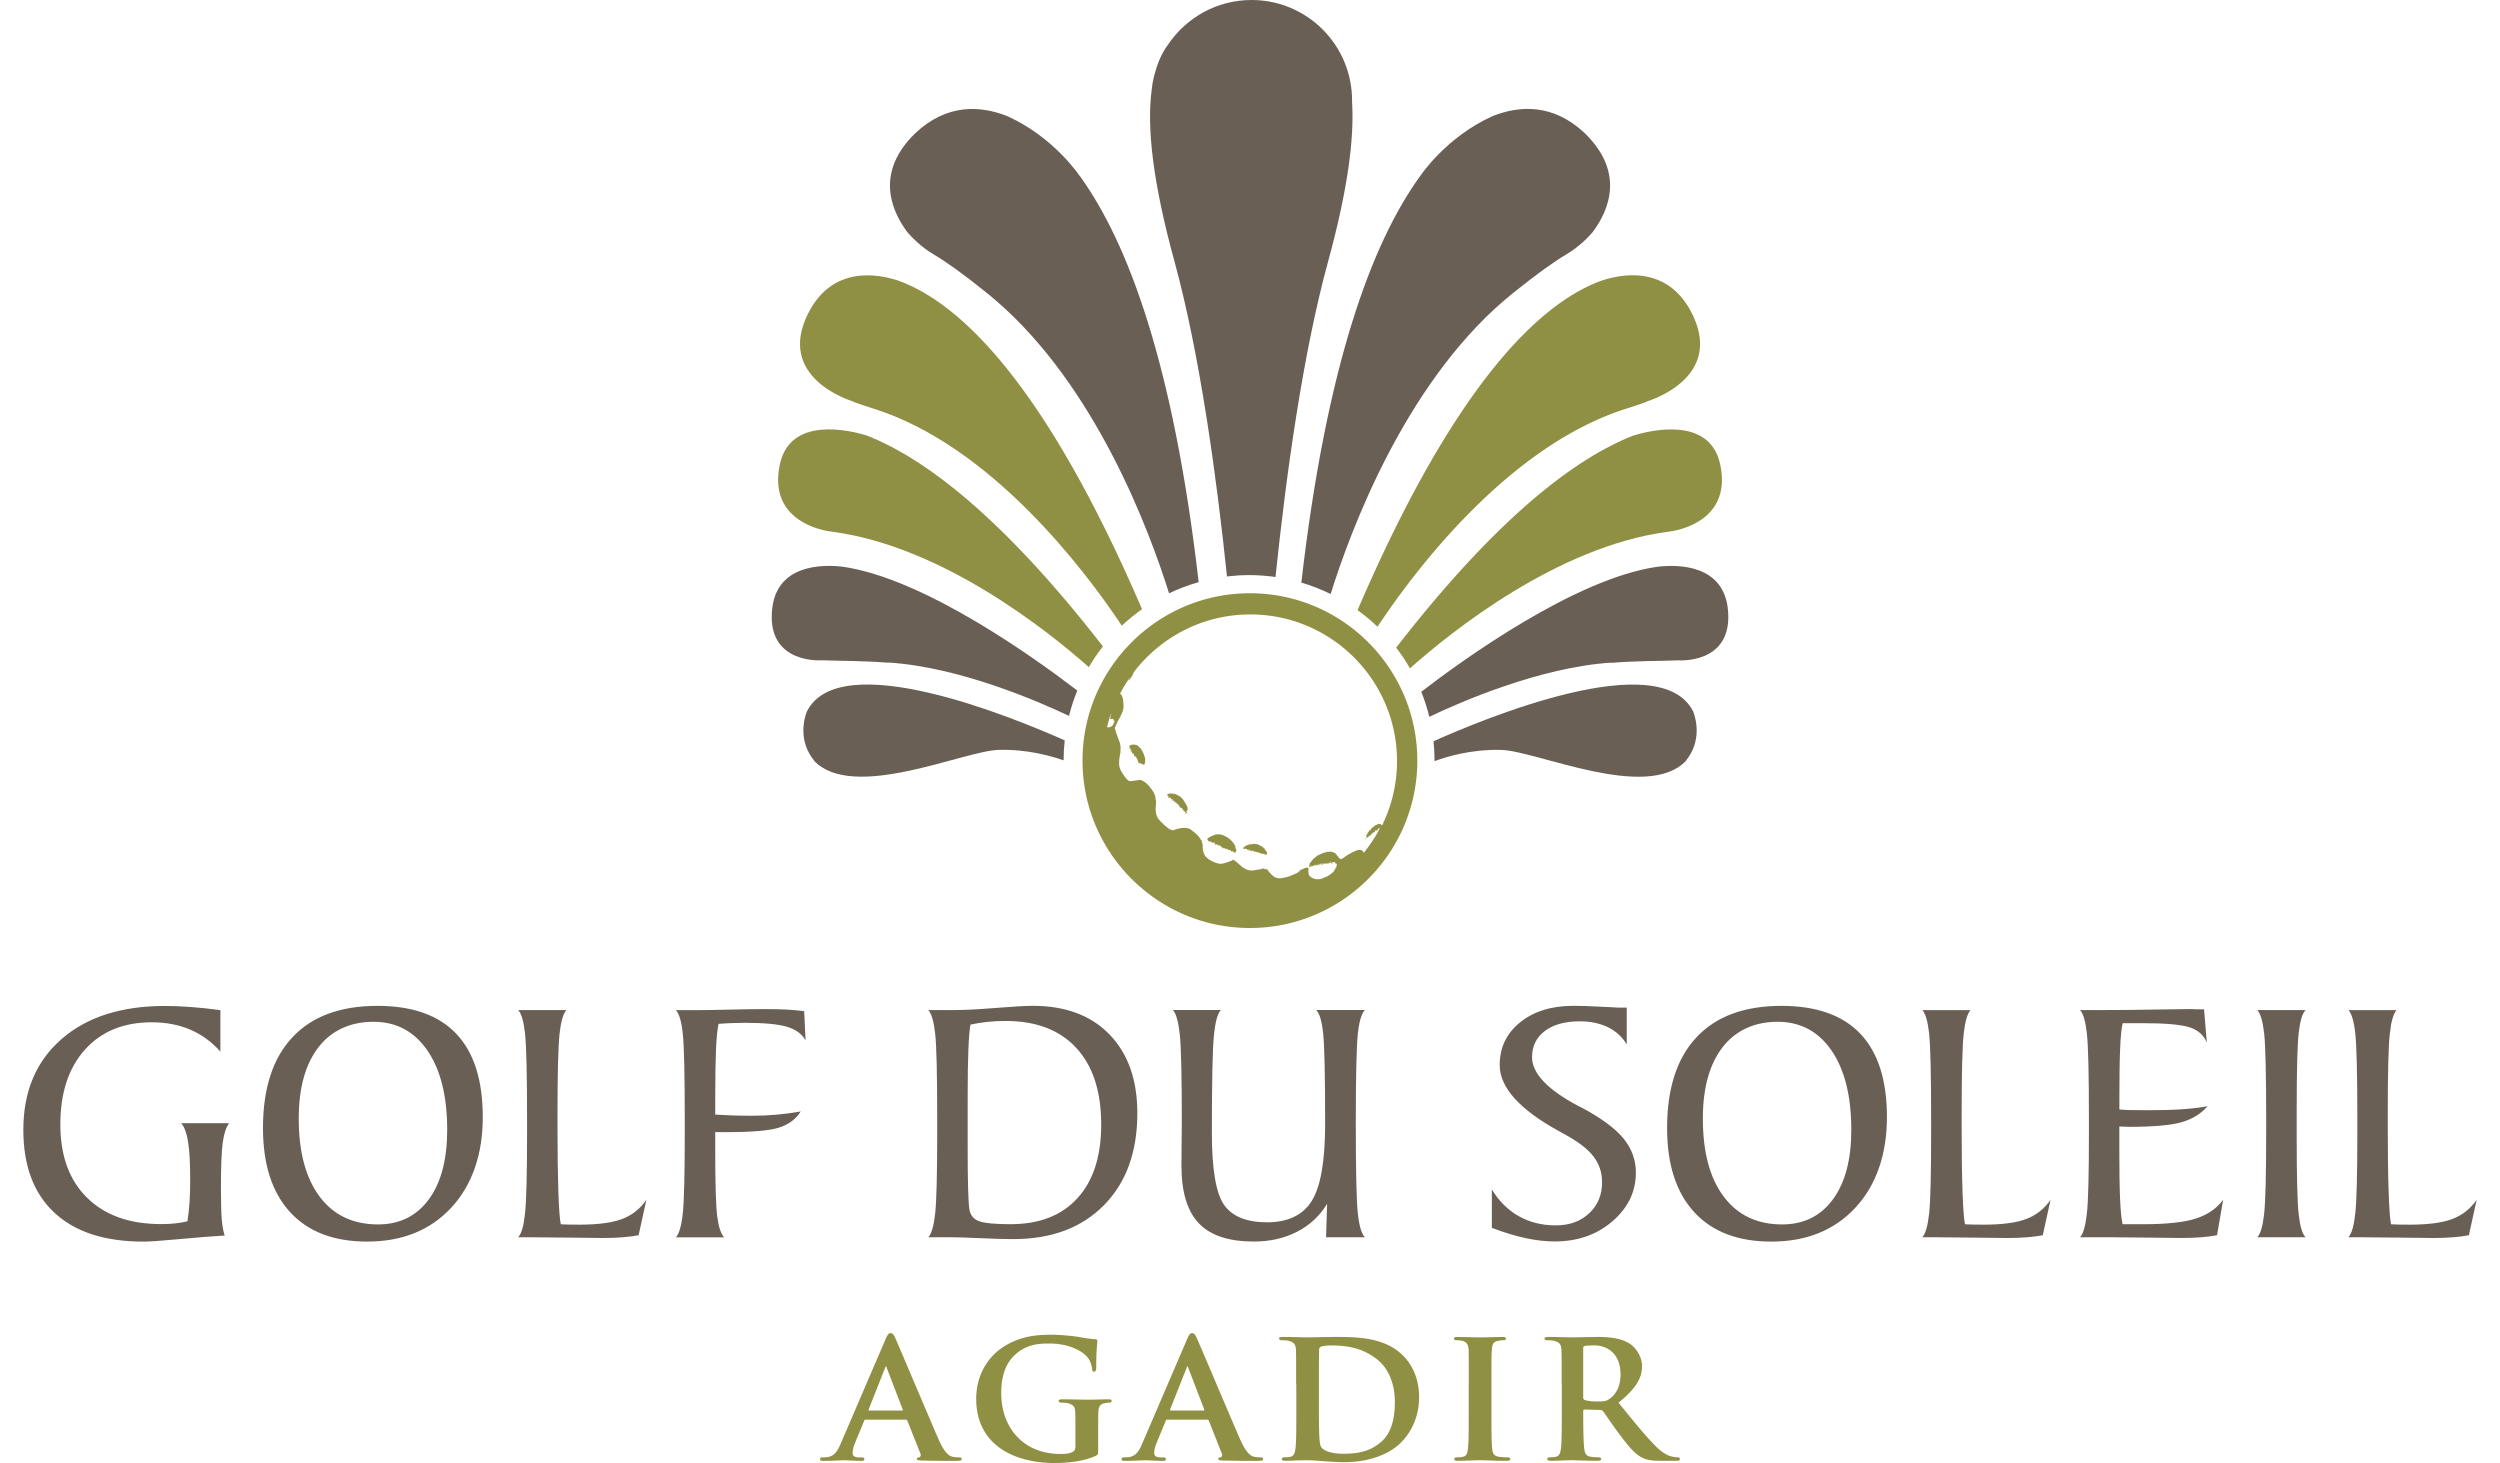 <svg height="1463" viewBox="17.03 15.88 532.86 317.76" width="2500" xmlns="http://www.w3.org/2000/svg"><path d="m246.54 54.17h-.02s-5.52-8.44-15.78-13.07c-5.86-2.32-13.14-2.73-19.98 3.71-8.47 8.23-5.6 16.32-1.7 21.52.72.84 2.87 3.16 5.75 4.84 2.87 1.68 6.94 4.68 10.79 7.78.9.7 1.78 1.43 2.65 2.18.01 0 .03.02.04.04 21.63 18.62 33.29 49.85 37.59 63.57 2.06-.98 4.21-1.8 6.43-2.43-5.46-47.3-15.34-73.71-25.76-88.13z" fill="#695f55"/><path d="m207.26 76.89c-4.54-1.54-14.48-3.43-19.77 7.06-6.97 13.87 8.83 18.84 9.87 19.17v.06c1.29.47 2.67.93 4.14 1.39 25.73 8.02 46.2 35.31 54.12 47.21 1.38-1.3 2.85-2.5 4.39-3.59-21.12-49.06-39.49-66.4-52.75-71.29z" fill="#909044"/><path d="m200.19 110.46c-3.66-1.12-16.56-4.25-18.83 6.22-2.48 11.41 7.49 14.05 10.46 14.56.37.05.75.11 1.12.16 23.57 3.22 46.16 21.11 55.51 29.38.93-1.57 1.94-3.08 3.06-4.51-22.15-28.53-39.06-41.02-51.32-45.81z" fill="#909044"/><path d="m187.19 170.46c-.63 1.68-1.86 6.36 1.6 10.62h-.05c8.45 8.97 32.53-2.14 40.15-2.33 6.33-.16 11.61 1.4 14.08 2.28 0-1.46.09-2.91.25-4.34-11.23-5-48.94-20.52-56.02-6.24z" fill="#695f55"/><path d="m195 138.97c-4.34-.51-14.71-.63-15.38 9.81-.81 11.46 10.89 10.51 10.89 10.51 4.12.16 9.02.09 14.46.54v-.05c15.32.98 32.38 8.37 39.18 11.59.47-1.89 1.07-3.73 1.8-5.5-9.37-7.18-33.31-24.37-50.95-26.9zm143.64-57.81s.03-.03.05-.04c.87-.75 1.74-1.47 2.65-2.18 3.84-3.09 7.91-6.09 10.78-7.78 2.88-1.68 5.04-4 5.75-4.84 3.9-5.2 6.77-13.28-1.71-21.52-6.84-6.45-14.13-6.03-20-3.71-10.25 4.63-15.77 13.08-15.77 13.08h-.01c-10.43 14.42-20.31 40.87-25.77 88.25 2.21.65 4.34 1.48 6.37 2.48 4.25-13.63 15.92-45.06 37.65-63.75z" fill="#695f55"/><path d="m365.43 104.56c1.47-.46 2.84-.92 4.13-1.39v-.06c1.06-.33 16.85-5.3 9.88-19.17-5.27-10.49-15.22-8.6-19.76-7.06-13.28 4.9-31.69 22.28-52.86 71.52a40.41 40.41 0 0 1 4.33 3.61c7.8-11.77 28.37-39.38 54.28-47.45z" fill="#909044"/><path d="m374 131.41c.38-.05.75-.11 1.12-.16 2.97-.51 12.94-3.15 10.45-14.56-2.28-10.47-15.16-7.34-18.82-6.22-12.31 4.8-29.29 17.37-51.55 46.08 1.1 1.42 2.11 2.92 3 4.49 9.19-8.16 31.99-26.38 55.8-29.63z" fill="#909044"/><path d="m323.54 181.2c2.25-.85 7.78-2.62 14.5-2.44 7.61.19 31.69 11.3 40.14 2.34h-.04c3.47-4.28 2.22-8.96 1.6-10.64-7.17-14.45-45.72 1.62-56.42 6.42.14 1.38.22 2.78.22 4.2z" fill="#695f55"/><path d="m376.43 159.3s11.69.95 10.88-10.51c-.67-10.44-11.04-10.33-15.38-9.81-17.83 2.56-42.13 20.12-51.27 27.15.71 1.75 1.29 3.57 1.74 5.44 6.54-3.12 23.97-10.78 39.57-11.77v.05c5.43-.45 10.34-.38 14.46-.54zm-87.43-18.09c2.26-21.75 5.89-48.35 11.43-68.56 4.19-15.31 5.71-26.53 5.2-34.58v-.36c0-12.05-9.77-21.83-21.82-21.83-7.55 0-14.21 3.84-18.14 9.67-1.12 1.51-2.04 3.37-2.7 5.63-.43 1.37-.72 2.79-.87 4.26-1.08 8.17.27 20.14 4.95 37.2 5.52 20.18 9.15 46.71 11.41 68.44 1.58-.18 3.17-.29 4.8-.29 1.95 0 3.87.15 5.74.41z" fill="#695f55"/><path d="m283.44 144.73c-20.05 0-36.36 16.31-36.36 36.35s16.31 36.36 36.36 36.36 36.36-16.31 36.36-36.36-16.31-36.35-36.36-36.35zm-26.2 18.27h.04v.06h-.05v.05c-.01.01-.05 0-.06 0 .02-.04.05-.07.08-.11zm-.02.27-.03.11h-.03v-.11h.05zm-.05-.17v.11h-.08zm-.11.15v.07h-.04c0-.02.03-.05.04-.07zm-3.86 7.84c.02-.05.03-.1.05-.15v.05h.06s-.01-.04 0-.05h-.06s.01-.03.02-.05h.04c0 .01-.01.04 0 .05h.05v.11s-.04-.01-.05 0c-.01 0 0 .04 0 .05h-.11zm.77 1.67h-.11v.11h.11v.06h-.11v.1c0 .01-.05 0-.05 0v.12h-.06v.06h.11v.06h-.05v.06h-.06v-.06h-.06v.06c0 .01.01.04 0 .05 0 .01-.04 0-.06 0 0 .01.01.05 0 .06 0 .01-.04 0-.06 0 0 .01-.04 0-.05 0-.01.01 0 .04 0 .06-.01.01 0 .04 0 .05-.01.01-.05 0-.06 0v.05c0 .01-.04 0-.06 0-.01.01.01.05 0 .06s-.05 0-.06 0c0 .01.01.04 0 .05 0 .01-.04 0-.05 0-.01.01 0 .05 0 .06h-.22c-.01.01 0 .04 0 .06h-.28s.01.05 0 .05c-.01.01-.04 0-.06 0h-.11c-.07-.02-.13-.06-.2-.1.21-.88.45-1.75.73-2.6h.02s-.02.05 0 .06c0 0 .04-.01.05 0 .01 0 0 .05 0 .05v.06s.01.05 0 .06h-.05v-.06h-.06v.17c.02.02.05 0 .07 0 0 .01-.02.04 0 .06h.02c0 .02-.01.04-.02.05-.02.06-.04.12-.05.17s0 .01 0 .03c-.03.09-.05.14-.05.14.06-.01.11 0 .16 0h-.05v.06h.05c.01.01 0 .04 0 .06h.06s-.01-.04 0-.06h.22v-.04c.22.06.35.21.44.37h-.11v.17h.06v.06h.05c.01-.01 0-.05 0-.06v-.17c.06.11.1.22.12.33s-.04 0-.06 0v.05c0 .01-.05 0-.06 0 0 .01.01.04 0 .06zm58.06 22.3s-.03-.01-.06 0c0 0 .01.04 0 .06 0 0-.04-.01-.05 0v-.23h-.12v-.05h-.12v.06h-.05v-.05h-.06s-.03.01-.05 0v-.06h-.16c-.01.01 0 .05 0 .06-.01.01-.05 0-.06 0v.05h-.17v.06s-.05-.01-.06 0v.03c-.03 0-.06.02-.1.03h-.01s-.09.04-.13.06h-.04v.02c-.07.04-.15.08-.23.14h-.05v.03c-.01.01-.03.02-.04.03h-.06c-.01 0 0 .04 0 .05-.01.01-.05 0-.06 0v.05h-.05v.05l-.01.01h-.04v.04h-.04c-.01.01 0 .02 0 .04-.01 0-.02.02-.03.02s-.03-.01-.03 0v.03l-.02.02h-.03c-.01 0-.04-.01-.05 0-.01 0 0 .04 0 .05-.01.01-.06-.01-.06 0-.01.01 0 .05 0 .05-.01.01-.05 0-.06 0 0 0 .02.05 0 .05h-.06c0 .02.01.05 0 .06 0 0-.05-.01-.05 0 0 0 .01.04 0 .05 0 .01-.05 0-.06 0v.06s-.05-.01-.05 0v.16h-.05s-.05-.01-.06 0v.11h-.17v.11h-.06v.05s.01.05 0 .05c0 .01-.04 0-.06 0 0 .01.02.05 0 .06h-.06-.05v.06h-.05v.16s-.05-.01-.05 0v.05c0 .01-.05 0-.06 0-.01.01 0 .05 0 .06-.01.01.01.04 0 .05h-.06v.11h-.11v.16c0 .01.05 0 .06 0v.05h-.12v.06c0 .01-.05 0-.06 0v.11h.06c.02.01 0 .05 0 .06h-.11s-.05-.01-.05 0c-.02 0 0 .04 0 .05h.05v.05c.01.01.04 0 .05 0 .01.01 0 .05 0 .05h.06v.02c-.01.03-.03.06-.04.09h-.11v.06h.05c.01.01 0 .04 0 .05s-.04.07-.06.11c0 0 .05-.04.13-.11h.15v-.05h.05v.05h.17v-.05h-.05v-.11h.15v-.11h.12c.01 0 .06.01.06 0v-.05h-.06c.01-.01 0-.05 0-.05.01-.01.05 0 .06 0h.05v-.06h.12s-.01.05 0 .06h.06v-.12h-.06c-.01 0 0-.04 0-.05h.16v-.06h.06v-.22h.11v-.05h.06s-.01.05 0 .05h.06c0-.01-.01-.05 0-.05h.05c.01-.01 0-.05 0-.06v-.05c.01 0 .04.01.05 0 0 0-.01-.04 0-.06 0 0 .04.01.06 0 0 0-.02-.05 0-.05 0-.01.04 0 .04 0h.06c.01-.01 0-.05 0-.06.01-.01.05 0 .05 0h.06s-.01.05 0 .06h.05v-.06c0-.01.05 0 .05 0 .02-.01 0-.04 0-.06.01-.01 0-.05 0-.05h.12s-.01-.05 0-.06h.05v-.06h-.11v-.09l.02-.02h.03v-.03c.01 0 .03-.02.04-.03h.02v.06h.06v-.06h.1v.06h.23c0-.01-.02-.05 0-.06.01 0 .04.01.06 0 .01 0 .04.01.05 0 .01 0 0-.05 0-.05h-.05v-.11h.05s.01-.04 0-.06c0-.01-.03.01-.05 0v-.05h.23v-.05h-.06v-.11h.16c.01 0 0 .05 0 .05.01.01.04 0 .06 0 0 0 .05.01.05 0v-.11-.05c.01 0 .05.01.06 0 0 0 .05.01.05 0 .01 0 0-.04 0-.05h.07c-.08.15-.15.3-.23.44v-.06h-.16s-.01.05 0 .06h.05s.05-.01.05 0c.01.01 0 .05 0 .05h.03c-.95 1.76-2.07 3.42-3.32 4.97h-.02s.02-.05 0-.06c0 0-.04.01-.05 0v-.05c0-.01-.05 0-.06 0v-.11s.01-.05 0-.05c0-.01-.05 0-.06 0 0-.01-.04 0-.05 0v-.06-.06s-.05.01-.06 0c-.02 0 .01-.05 0-.06-.02 0-.05.01-.05 0v-.05h-.06v.05h-.05v-.11h-.12v.04c-.02-.02-.03-.03-.05-.04-.16-.13-.49-.08-.88.06s-.09.03-.14.05h-.02c-.01 0-.09.04-.14.06h-.09v.04c-.01 0-.03.01-.04.02h-.08v.04s-.03.02-.05.02-.04-.01-.06 0v.03c-.02 0-.03.02-.05.02s-.04-.01-.06 0v.03c-.02 0-.03.01-.05.02s-.04 0-.06 0v.03c-.02 0-.04.02-.06.03h-.06v.03c-.01 0-.03.01-.04.02s-.05 0-.06 0v.04c-.01 0-.03.01-.04.02h-.07v.04s-.02.01-.03.02h-.03c-.01.01-.05-.01-.06 0v.05s-.01 0-.02.01h-.08c-.01 0 0 .04 0 .05h-.1c-.02 0 0 .05 0 .06s-.04 0-.06 0h-.06v.05h-.11v.08s-.03.02-.05.03h-.06-.06s.01.05 0 .05-.05-.01-.05 0c-.01.01 0 .03 0 .05h-.07v.03c-.01 0-.02.01-.04.02h-.12c0 .01.01.05 0 .06 0 0-.04-.01-.06 0 0 0 .01.04 0 .05 0 0-.04-.01-.05 0v.04s-.02.01-.02.02h-.03c-.02 0-.04-.01-.05 0v.05c0 .01-.05 0-.06 0-.01.01-.04 0-.06 0 0 0 .01.05 0 .06 0 0-.03-.01-.06 0v.05c0 .02-.04 0-.05 0-.01.02-.05 0-.05 0-.02.01 0 .06 0 .06-.02.02-.05 0-.05 0-.01.01 0 .05 0 .06h-.06s.01.04 0 .06c0 0-.04-.01-.05 0-.01 0 0 .03 0 .04l-.01.01h-.04c-.01.01-.04-.01-.06 0 0 0 .01.05 0 .06h-.06s-.03-.01-.05 0c-.01 0 0 .04 0 .06h-.06s-.03-.01-.05 0c-.01 0 .01.04 0 .06-.01 0-.04-.01-.06 0-.01 0-.04-.01-.05 0-.01 0 0 .05 0 .05v.05s-.04.01-.06 0c-.01 0-.04.01-.05 0-.01 0 0-.04 0-.05h-.28v-.11h-.17v-.06c0-.01-.05 0-.05 0-.01-.01 0-.05 0-.06-.01-.01-.05.01-.06 0v-.05-.06h-.1v-.17h-.11v-.11h-.16v-.22h-.05v-.05c0-.01-.05 0-.06 0v-.11h-.17v-.06-.05h-.05v-.11h-.11v-.06c0-.01-.05 0-.06 0h-.11v-.11h-.11v-.05h-.29s.01-.04 0-.06c0-.01-.04.01-.05 0 0-.01.01-.04 0-.05 0-.01-.04 0-.05 0h-.51s.02-.05 0-.05c0-.01-.04 0-.04 0v.05h-.06s-.04-.01-.05 0h-.07s-.05-.01-.05 0v.05s-.04.01-.06 0c0 0 .01-.05 0-.05-.02-.01-.04 0-.05 0h-.06s-.04-.01-.06 0v.05h-.22v.06h-.12-.05s.01.05 0 .05h-.22v.06h-.23s.01.04 0 .05c0 .01-.04-.01-.05 0h-.11v.06c-.01 0-.05-.01-.05 0v.05h-.17c-.01.01 0 .05 0 .06-.01 0-.05-.01-.06 0v.05h-.16v.06h-.11c-.02 0 0 .04 0 .06h-.16c-.02 0 0 .04 0 .05h-.11v.05h-.12c-.01 0 0 .05 0 .05-.01.01-.05 0-.05 0-.02.01-.05 0-.07 0v.06c-.01 0-.04-.01-.06 0 0 0 .01.04 0 .05 0 0-.03-.01-.05 0-.01 0-.05-.01-.06 0v.05s-.05-.01-.06 0c0 0 .01.05 0 .05 0 .01-.05 0-.06 0v.06s-.04-.01-.06 0c0 0 .02.05 0 .05 0 .02-.04 0-.05 0v.06c0 .02-.05 0-.06 0 0 .02.01.05 0 .06h-.1v.06c-.01 0-.04-.01-.06 0-.01 0-.05-.01-.05 0v.11s-.05-.01-.06 0c0 0-.04-.01-.05 0-.02 0 0 .04 0 .06-.02 0-.04-.01-.06 0 0 0 .02.04 0 .06 0 0-.04-.01-.06 0 0 0 .01.04 0 .05h-.11v.1c0 .01-.05 0-.05 0-.01 0 0 .05 0 .06v.06h-.06c-.01-.01 0-.05 0-.06h-.05v.17h-.11v.17h-.06v.05h-.11v.17s-.04-.02-.05 0c-.01 0 0 .04 0 .05h-.06c-.01 0 0 .05 0 .06-.01 0-.04-.01-.06 0 0 0-.05-.01-.06 0 0 0 .01.04 0 .05 0 0-.04-.01-.05 0v.16s.01.04 0 .06h-.05v.06h.05v.11s-.04-.01-.05 0c-.01 0 0 .04 0 .05-.01.01-.05-.01-.07 0 0 .01.01.05 0 .06h-.04v.05h-.06v.06h.1c.01 0 0 .04 0 .05h-.04v.11s.04-.01.04 0c.01.01 0 .04 0 .06.01 0 .05-.01.07 0v.05h.1v-.1h.34v-.06h.28v-.06s-.01-.04 0-.05h.05c.01 0 0 .04 0 .05h.06s.04.01.05 0c.01 0 .06.01.06 0v-.05h-.06s.01-.05 0-.06h-.11s.01-.05 0-.05h.38c.01 0-.01.05 0 .05h.06v-.05h.05s-.01-.05 0-.06h.11v.17h-.06s.01.04 0 .05h.17v-.05h-.06v-.06-.16s.06-.01.06 0v.16h.06v-.05h.06v-.06c0-.01.04 0 .06 0h.11v-.05c0-.01.04 0 .07 0 .01-.01.02 0 .05 0 0 0-.01.04 0 .05h.06v.11h.11v-.05h.1c.01 0 0-.04 0-.06.01-.01.05.01.06 0s-.01-.04 0-.05h-.1v-.11h.04c.01 0 0-.05 0-.06h.23v-.06h.17v.06h.06s-.01.04 0 .06h-.12v-.06h-.1v.11c0 .01.04 0 .05 0h.11v.11h.11v-.05-.11c0-.01.04 0 .06 0h.06s-.02.04 0 .05c0 .01-.02.04 0 .06h.05s-.01-.06 0-.06h.05s-.01-.05 0-.05h.1v-.06h-.1v-.06h-.05c-.01 0 0-.05 0-.06h.1v.06h.11v-.06h.06v.06h.05c.02 0 0 .06 0 .06h.06v-.06h.45s-.01-.05 0-.06h.1v.06h.22c.01 0 0-.05 0-.06h.18s-.01.05 0 .06h.05v-.06c0-.01.04.01.06 0 0 0-.01-.04 0-.06h.04s.05.01.06 0c0 0-.01-.05 0-.05h.1v-.05c0-.01.05 0 .06 0v-.06h.12v.11h.1v.11h.07v.06h.17v-.17h-.17v-.05h.05c.01-.01 0-.05 0-.06h.17s-.01-.05 0-.05h.28s-.01.04 0 .05h.11v-.05h.06v.05h.06c0 .01-.01.04 0 .06 0 0 .04-.01.05 0 .01 0 0 .04 0 .05h-.05s-.01.05 0 .05c0 .01.04 0 .05 0v.06c0 .01.05 0 .05 0 .01.01 0 .05 0 .06h.05c.01 0 0 .06 0 .06h.06v-.06h.12v.06h.05v.22s-.05-.01-.05 0-.05-.01-.06 0v.17h.06v.05c0 .01-.05 0-.06 0v.22h.06v-.05h.04c0 .02-.02.03-.03.05h-.01v.02s-.02.03-.03.04h-.2v.05h.05v.05h-.05v.05h.05c.01.02 0 .05 0 .06v.03s0 .01-.01.02h-.04s.01-.05 0-.06h-.05v.12s-.04-.02-.05 0c-.01 0 0 .04 0 .06v.1h-.11v.05h-.06v.06h.06v.03s0 .01-.01.02h-.04v.06s-.03.04-.04.06c-.02.02-.03.04-.04.06h-.02v.02c-.13.15-.27.29-.4.41h-.11v.09s-.02.01-.03.02h-.02v.02c-.09.07-.17.14-.26.2h-.01v.01c-.02.01-.04.03-.06.04h-.05v.03s-.03.02-.04.03c-.01 0-.05-.01-.06 0v.04c-.04.02-.08.05-.12.07h-.05v.03c-.01 0-.03.02-.04.03h-.01v.01c-.03.02-.06.03-.09.05h-.02c-.01 0-.06.04-.08.06h-.08v.04s-.01 0-.02.01h-.03c-.01 0-.05-.01-.06 0v.05h-.11v.05h-.05c-.01.01-.05-.01-.06 0v.06h-.11-.05v.05h-.11-.06c-.02.01 0 .05 0 .06-.02 0-.05-.01-.06 0 0 0 .01.05 0 .05h-.16v.06c-.01.01-.05 0-.05 0-.02.01-.05 0-.06 0h-.06v.06h-.11v.05h-.27v.06h-.56s.01.05 0 .05h-.05v-.05h-.06v.05h-.12v-.05c0-.01-.04 0-.06 0h-.17c-.05-.01-.11-.03-.16-.04s-.03-.01-.04-.01c-.06-.02-.12-.03-.18-.05s0 0-.01 0c-.03-.01-.06-.01-.09-.03v-.03h-.05s-.04.01-.06 0c-.02 0-.03-.02-.05-.03v-.08h-.11v-.06h-.11-.04-.02v-.05-.06h-.05v.06h-.03l-.06-.06h.03v-.05h-.06v-.05c0-.01-.05 0-.06 0 0-.01-.03 0-.05 0 0-.01.01-.05 0-.05h-.05v-.06c0-.01.03 0 .05 0 .01-.01.05.01.05 0v-.05h-.17v.03c-.02-.02-.03-.04-.04-.06v-.02h-.01c-.07-.12-.13-.24-.16-.37v-.41h-.04v-.44h.04c.01 0 0-.05 0-.06h-.05v-.16c0-.02-.02-.03-.02-.06h.02v.06h.11v-.11h-.06s.01-.05 0-.06h-.1c-.01 0 0-.06 0-.06h-.12s-.03-.02-.05-.02v-.03h.06v-.05h-.28s.02.04 0 .05h-.05v.04c-.02 0-.03.01-.05.01h-.17v.05h-.27v.1s-.07.03-.11.05v-.04h-.06v.06h-.06v.05h-.05v.02c-.02 0-.04.02-.06.03h-.16c-.01 0 0 .04 0 .05h-.22v.2s-.02.01-.03.02h-.03v.03c-.01.01-.04.03-.05.04-.02-.02 0-.05 0-.06h.05v-.05-.06h-.1v.06c-.01.01-.04 0-.06 0-.01.01-.04-.01-.06 0v.12s.05-.01.06 0v.08s-.02.02-.04.03h-.13v.06h-.05v.06c-.06.03-.12.07-.19.11h-.03v.02c-.19.1-.41.21-.66.33v-.02h-.07v.05h-.04c-.02.01-.04-.01-.05 0v.03c-.1.04-.19.09-.29.13h-.11v.04c-.19.08-.39.16-.58.23h-.02c-.01 0-.09.04-.14.05h-.02c-.05.02-.09.03-.14.05h-.08v.03c-.02 0-.04.01-.06.02v-.05h-.06v.05c-.01.01-.05 0-.05 0v.03l-.1.03h-.24v.05h-.17v.05h-.27v.05h-.29v.04c-.03 0-.07.01-.11.02h-.49c-.1 0-.19-.02-.27-.04v-.02h-.11c-.19-.04-.35-.12-.5-.2v-.02h-.04c-.06-.03-.12-.07-.17-.1-.02-.01-.04-.03-.06-.04v-.01h-.02c-.07-.05-.14-.11-.2-.16s0-.05 0-.06c-.01 0-.04.01-.05 0s0-.04 0-.05-.05 0-.06 0h-.01s-.03-.03-.05-.04v-.01h-.02l-.04-.04c-.01-.01 0-.06 0-.06h-.05l-.05-.05c-.02-.02 0-.06 0-.06 0-.01-.04 0-.05 0-.01-.01.01-.05 0-.06h-.06c-.01 0-.07-.07-.1-.11s-.03-.03-.05-.05l-.06-.06s.01-.04 0-.05-.03 0-.05 0v-.05h-.04c-.01 0 0-.05 0-.06h-.06c-.01 0 0-.05 0-.06-.01 0-.05.01-.06 0-.01 0 0-.04 0-.05-.01 0-.04.01-.05 0v-.05-.06h-.06v-.05-.06-.05h-.05v.05s-.04.01-.06 0v-.05h.06v-.06h-.11v-.1h-.33v-.11h-.11v.06h-.22v-.11h-.5s.01.04 0 .06c0 0-.05-.02-.06 0v.06h-.16v.04c-.03 0-.07 0-.1.01v-.05h-.11v.06h-.38v.05h-.18v.04h-.28v.04c-.05 0-.1.02-.15.03h-.07v-.06h-.06c-.01.02.01.05 0 .06h-.11v.04c-.05 0-.09 0-.14.01h-.14s-.08.02-.11.02v-.02h-.05v.03h-.06v-.03h-.11v.03h-.11v-.02h-.21c-.59-.06-1-.3-1.6-.68v-.04s-.04.01-.06 0c0 0 .01-.04 0-.05 0-.01-.04 0-.05 0h-.02c-.01 0-.03-.02-.04-.03v-.03c0-.01-.03 0-.05 0h-.01c0-.02.01-.05 0-.05h-.07s-.02-.02-.04-.02v-.04-.05h-.05c-.01 0 0-.05 0-.06h-.06c-.01 0 .01-.05 0-.05h-.05c-.02 0 0-.04 0-.06-.02-.01-.05.01-.06 0s-.04.01-.06 0c0-.01.02-.05 0-.05 0-.01-.03 0-.05 0v-.06c0-.01-.05.01-.05 0v-.05c0-.01-.04 0-.05 0-.01-.01 0-.05 0-.06h-.11s.01-.05 0-.06h-.06v-.11h-.05s-.05.01-.06 0c0 0 .01-.05 0-.05 0-.01-.04.01-.05 0-.01 0 0-.04 0-.05-.01-.01-.05 0-.06 0v-.11h-.16v-.11h-.17v-.06s.01-.04 0-.05h-.05v-.06h-.05v-.05h-.17v-.06h-.05v.06h-.05c.01 0 0-.04 0-.06.01 0 0-.05 0-.06h.1v-.05c0-.01-.04 0-.05 0 0-.01-.04 0-.05 0 0-.01.01-.06 0-.06h-.05v-.06h-.06v.11c-.01 0-.04-.01-.05 0v.05h.05c.01 0 0 .03 0 .05-.07-.06-.11-.1-.11-.1h-.1s-.05-.01-.06 0c0 0-.04-.01-.06 0v.05h.06v.05c-.04.02-.07.04-.11.07 0 0 .01-.04 0-.05h-.06v.06h-.16v.05h-.11v.06h-.11c-.01 0 0 .04 0 .05h-.22c-.01 0 0 .05 0 .06h-.06-.11v.05c0 .02-.04 0-.06 0h-.11s.01.06 0 .06h-.06-.05v.05h-.06-.06c-.01 0 .01.04 0 .06h-.33v.05c0 .01-.04-.01-.05 0 0 .01.01.04 0 .05 0 .01-.06 0-.06 0h-.17v.06h-.06v-.06h-.05v.06c0 .01-.04 0-.06 0h-.17v.06h-.34c-.59-.07-1.1-.27-1.54-.48v-.02h-.04-.01v-.04h-.1s-.05-.02-.07-.03v-.03h-.06c-.01 0 .01-.05 0-.05h-.11c-.02 0-.04-.02-.06-.03v-.02h-.05l-.06-.03v-.02c-.01-.01-.04 0-.05 0s0-.04 0-.05c-.01-.01-.05 0-.06 0v-.06h-.12s.01-.05 0-.06h-.1c-.02 0 .01-.04 0-.05h-.08s-.02-.01-.03-.02v-.03h-.04-.01v-.05c0-.01-.04 0-.05 0 0-.01.01-.06 0-.06-.01-.01-.05 0-.06 0v-.06c-.01-.01-.04 0-.06 0-.01 0 0-.05 0-.06h-.1s-.01-.01-.02-.01v-.04s.01-.06 0-.06h-.11v-.06h-.05v-.1h-.05-.03c-.01-.01-.02-.03-.04-.04v-.01h-.01s-.03-.03-.04-.05c-.02-.02-.03-.04-.05-.06v-.05h-.03c-.01-.02-.02-.03-.03-.05v-.01c-.28-.46-.46-1.03-.48-1.82v-.11-.06h-.02v-.05h.02v-.16h-.04c0-.05 0-.11-.02-.16h.06v-.12h-.08c0-.02 0-.03-.02-.05h.09v-.06h-.06-.05v-.11-.06h-.04c0-.01 0-.03-.01-.05v-.01-.06c-.01-.01 0-.04 0-.05h-.03c-.01-.04-.03-.07-.04-.11h.02v-.06-.17s-.05.01-.06 0c-.01 0 0-.04 0-.05-.01-.02 0-.05 0-.06h-.06-.06s.02-.05 0-.05h-.03c0-.01-.02-.03-.02-.04v-.02h-.01c0-.02-.02-.03-.03-.05v-.05h-.03c0-.01-.01-.02-.02-.03v-.14h-.09s-.02-.03-.03-.04v-.07s.01-.04 0-.05h-.06s.01-.05 0-.06c0 0-.04.01-.05 0h-.03s-.01-.02-.02-.02v-.02h-.02c-.02-.02-.03-.04-.05-.06s0-.04 0-.06c.02 0 .06.01.07 0v-.05h-.07c0-.01.02-.05 0-.05 0-.01-.03 0-.04 0h-.06v-.06c-.01 0-.04.01-.06 0 0 0 .01-.04 0-.06 0 0-.04.01-.05 0 0 0 .01-.04 0-.05h-.06s.01-.04 0-.06c0 0-.04.01-.05 0v-.05c-.01 0-.04.01-.06 0-.01 0 0-.05 0-.06-.01 0-.05.01-.06 0-.01 0 0-.04 0-.05s-.05.01-.06 0v-.06h-.05v-.11h-.13s.01-.05 0-.05h-.1v-.05-.05c0-.01-.04 0-.06 0 0-.01-.04 0-.04 0-.01 0 0-.05 0-.06-.01-.01-.05 0-.06 0v-.11h-.11v-.06h-.11s-.08-.07-.12-.1v-.01c-.01 0 0-.05 0-.05-.01-.01-.05 0-.06 0h-.02a.138.138 0 0 0 -.04-.03v-.03h-.03s-.09-.07-.13-.11c-.45-.38-1-.5-1.55-.5v-.04c0-.01-.04 0-.04 0-.02 0-.06-.01-.08 0v.04c-.07 0-.13 0-.2.01h-.39c-.01.01 0 .03 0 .04-.03 0-.05 0-.08.01h-.1v.02l-.15.03h-.08v.02c-.06.02-.14.03-.2.04h-.12v.04h-.06c-.02 0-.04.01-.06.02v-.03h-.16v.06c-.01 0-.05-.01-.06 0v.03c-.02 0-.03.01-.05.02h-.06v.02c-.03.01-.05.02-.08.03h-.24c0 .01.01.05 0 .06 0 0-.04-.01-.05 0-.01 0 0 .03 0 .05h-.07v.02l-.11.04h-.17v-.11s-.05-.01-.05 0v.05h-.06v-.05-.06c0-.01-.04.01-.05 0v.06h-.24s-.02-.01-.03-.02v-.04-.05h-.05v.05h-.03c-.01 0-.02-.01-.03-.02v-.03h-.05s-.04-.03-.06-.04v-.01h-.02c-.01-.01-.03-.02-.04-.03v-.08h-.11s.01-.04 0-.06h-.09l-.13-.1c-.04-.03.01-.05 0-.06h-.06c-.01 0-.03-.01-.05-.03v-.09h-.11c-.04-.03-.08-.07-.12-.1s-.03-.03-.05-.04v-.01h-.02c-.12-.1-.24-.21-.36-.32s0-.01-.01-.01l-.05-.05c-.02-.02 0 0-.01 0-.01-.01-.03-.02-.04-.04v-.02h-.03c-.01 0-.02-.02-.03-.03v-.03h-.03l-.02-.02v-.04h-.04l-.02-.02v-.04h-.04c-.01 0 0-.04 0-.05-.01-.01-.03 0-.04 0l-.01-.01v-.04c-.01-.01-.04 0-.05 0v-.05c0-.01-.04 0-.05 0v-.05c-.01-.01-.04.01-.06 0 0-.01.01-.05 0-.05h-.05c-.01 0 0-.05 0-.06h-.06s.01-.04 0-.05c0-.01-.04 0-.05 0s.02-.05 0-.06h-.06l-.05-.05v-.01-.05c0-.01-.04 0-.06 0-.02-.01.01-.05 0-.06-.02-.01-.05 0-.05 0-.01-.01 0-.05 0-.06h-.06c-.01 0 0-.05 0-.05 0-.01.01-.05 0-.06 0-.01-.04.01-.06 0 0-.01.01-.04 0-.05h-.07s-.03-.04-.04-.05c-.05-.07-.11-.14-.15-.21v-.06h-.04c-.49-.79-.58-1.62-.46-2.76.04-.38.03-.73 0-1.05h.05v-.11h-.06v-.06-.06h-.03c0-.04-.01-.07-.02-.1s0-.04-.01-.06h.01v-.11-.05h-.05c0-.03-.01-.06-.02-.08v-.02-.05h.06c0-.01-.01-.05 0-.06v-.11h-.06v-.11h-.05v-.16s-.05.01-.06 0c-.01 0 0-.05 0-.05v-.17h-.06c0-.01.02-.05 0-.06h-.05v-.1s.02-.05 0-.06c0 0-.05.01-.05 0-.01 0 0-.04 0-.05v-.06s-.05.01-.06 0c0 0 .01-.04 0-.05 0-.01.01-.04 0-.06 0 0-.04.01-.05 0v-.05-.06c0-.01-.06 0-.06 0v-.11h-.06v-.06c-.01 0-.05.01-.06 0-.01 0 0-.04 0-.05h-.05v-.1h-.06v-.06-.05h-.05v-.06-.05c0-.01-.05 0-.06 0v-.06h-.06s.02-.05 0-.05h-.05v-.05h-.06v-.11h-.1v-.11h-.06v-.06h-.05v-.05-.06s-.04.02-.06 0c0-.01.02-.04 0-.05h-.05s.01-.04 0-.06c0 0-.04.01-.06 0 0 0 .01-.04 0-.05h-.05v-.11h-.06v-.11h-.06s-.04.01-.06 0c-.01 0 0-.05 0-.05-.01-.01-.05 0-.06 0v-.06s-.04.01-.06 0c0 0 .01-.04 0-.05 0-.02.01-.04 0-.06h-.11c-.01-.01 0-.05 0-.06h-.05v-.05h-.06c-.01 0 .01-.04 0-.06h-.05c-.02 0 0-.04 0-.05-.02-.02-.05 0-.06 0-.01-.02 0-.05 0-.06s-.04.01-.06 0c0-.01.02-.05 0-.05h-.11s.01-.05 0-.05c0-.01-.04 0-.04 0-.01-.01 0-.06 0-.06h-.12c-.02 0 0-.05 0-.06-.02 0-.05.01-.06 0v-.05c0-.01-.05 0-.06 0 0-.01.01-.05 0-.06h-.05v.06h-.04l-.01-.01v-.05c-.01-.01-.04 0-.06 0-.01 0 .01-.04 0-.06-.01 0-.04.01-.06 0v-.05h-.12s-.07-.04-.09-.06c-.05-.02-.11-.03-.17-.04v-.07h-.28s.01-.04 0-.05h-.05v.05h-.05v-.05h-.06v.05c0 .01-.04 0-.05 0v.04c-.09 0-.18.01-.28.02h-.22v.02c-.64.07-1.32.21-1.6.14-.03 0-.07-.04-.11-.06v-.05c-.01 0-.04.01-.06 0h-.04-.01v-.05h-.05l-.01-.01c0-.02.01-.04 0-.04h-.05c-.04-.03-.07-.06-.11-.1-.28-.29-.59-.72-.89-1.16-.12-.18-.23-.36-.33-.53v-.02h-.01s-.03-.04-.04-.07v-.04h-.02l-.03-.06c-.02-.03-.04-.07-.06-.1v-.01c-.01-.02-.03-.05-.04-.07v-.04h-.02c-.01-.02-.02-.04-.04-.07v-.1h-.05v-.11h-.06v-.16h-.04c0-.01 0-.03-.01-.05v-.01-.05-.05h-.03c0-.02-.01-.04-.01-.05h.05v-.05h-.06v-.11h-.04s-.02-.05-.02-.07v-.03c0-.01 0-.04-.01-.06h.02s.05.01.06 0v-.05s-.05.01-.06 0v-.05h-.02v-.06h.02v-.27h-.03v-.28h.03v-.1h-.03v-.05h.03v-.23-.03c.05-.51.13-1.02.23-1.46.06-.28.07-.59.05-.91v-.2h.06c-.01-.02 0-.04 0-.05v-.06h-.06v-.06h-.04v-.05h.05v-.33-.06h-.05v-.11-.12s-.04.01-.06 0v-.27-.06s-.05.01-.06 0v-.17-.05c-.01 0-.04.01-.06 0v-.05-.06h-.06v-.11-.06h-.06v-.05s.01-.04 0-.06c0-.01.01-.05 0-.05h-.05v-.05c0-.01.01-.06 0-.06h-.04c0-.01 0-.03-.01-.04v-.18s-.05.01-.06 0v-.05-.05h-.04c0-.02-.01-.03-.02-.05s0-.06 0-.06h-.02c-.01-.03-.02-.06-.03-.1s.01-.06 0-.07h-.02l-.03-.09v-.07s.01-.05 0-.05h-.04v-.02-.03h-.01l-.05-.13v-.04h-.01c-.16-.44-.32-.92-.44-1.27h.02v-.11-.06c0-.01-.06 0-.06 0v-.06h.06v-.11-.06s.04.01.06 0v-.05s.05.01.06 0v-.22h.11v-.16s-.01-.04 0-.06h.06c.02-.01 0-.05 0-.06s-.01-.05 0-.06h.06v-.11-.05h.05c.01 0 0-.04 0-.06.01 0 0-.04 0-.05.01-.01.05.01.05 0 .01-.01 0-.05 0-.06h.06c.01 0 0-.05 0-.06.01 0 0-.04 0-.05v-.05h.05c.01 0 0-.04 0-.06v-.06h.06v-.12l.09-.15h.02v.06c0 .01.04-.01.06 0v-.11h-.04c.06-.09.11-.19.16-.28h.05v-.05h-.02c0-.02.02-.04.03-.06h.04v-.06-.02c.02-.03.04-.06.05-.09s.02-.04.03-.05h.03v-.05l.03-.06h.03c0-.01-.02-.05 0-.06 0 0 .05.01.05 0v-.06-.06-.02s0-.02.01-.02h.05c0-.01-.01-.05 0-.06v-.06s.01-.03.02-.04h.03c.01-.01 0-.05 0-.06 0-.02.01-.03.02-.05h.04c.01 0 0-.04 0-.05h.06v-.06-.06h.05v-.11h.05c.01-.01 0-.04 0-.06.01-.02 0-.04 0-.06v-.11h.11v-.39s.04.01.06 0v-.05c0-.02-.01-.04 0-.05 0-.01.05 0 .05 0v-.22h.06v-.06h-.06v-.05h.06v-.38h.05v-.06h-.05v-.16h.06v-.06h-.06v-.17-.05h-.03v-.11h.03v-.11-.06h-.03c0-.13-.02-.26-.03-.38v-.11s.01-.04 0-.06c0-.01.01-.05 0-.06h-.04c0-.04-.01-.07-.02-.11s0-.05 0-.05v-.11-.06h-.05v-.22h-.05c-.01 0 0-.04 0-.05-.01-.01 0-.05 0-.05-.01-.01-.05 0-.06 0v-.11s.01-.04 0-.06c0 0 .01-.05 0-.05h-.05c-.01 0 0-.05 0-.05-.01-.01-.05 0-.05 0v-.23h-.06c0-.01.01-.04 0-.05h-.11v-.06c-.01 0-.05.01-.06 0-.01 0 0-.04 0-.05h-.11v-.06h-.03c.56-1.08 1.18-2.13 1.86-3.14v.05h.11v.11c-.01 0-.05-.01-.06 0v.1h.11v-.11h.06v-.06-.04c.03-.05.06-.1.1-.18s.05 0 .06 0c0-.01-.01-.04 0-.06h-.04c.02-.03.04-.07.06-.11h.15s-.02-.04 0-.05h.05v-.28s.05.01.05 0c.01 0-.01-.05 0-.05s.05.01.05 0c.01 0 .04.01.05 0 .02 0 0-.04 0-.05.02 0 .05.01.07 0 0 0-.02-.04 0-.05h.05c.02 0 0-.05 0-.05h-.05v-.06c-.02-.01 0-.04 0-.05v-.06h.11s-.01-.04 0-.05h.11s.01-.04 0-.06h-.11v-.1h.11v-.11-.06-.05h.06v.05h.06v-.11h-.06v-.03c5.83-7.63 15.01-12.57 25.34-12.57 17.57 0 31.86 14.28 31.86 31.84 0 5.01-1.17 9.76-3.24 13.98h-.04zm-10.1 8v.05h-.12v-.05zm-1 .11v.05h-.05v-.05h-.05c-.01 0 0-.04 0-.06-.01-.01 0-.04 0-.05v-.06h.1v.06c-.01 0-.04-.01-.05 0v.11s.04-.02.05 0zm-.27 0v.05h-.05v-.05zm-.05.11v.05h-.07v-.05zm-.12-.06v.06h-.06v-.06zm-.33 0v-.05h.05v.05zm.05.06s-.02.04 0 .05c-.02 0-.04-.01-.05 0v.05h-.05c-.01 0 0-.04 0-.05s-.01-.04 0-.05c0-.01.04 0 .05 0 0 0 .04-.01.05 0zm-.98.1v.06h-.06v-.06zm-.17-.05v.05h-.06s-.05.01-.06 0v-.05h.06zm-.56.28v.05c0 .01-.05-.01-.05 0v.06h-.06c-.01-.01 0-.05 0-.06s-.01-.05 0-.05h.06zm-.21-.06v.06h-.07v-.06zm-.29 0v.06h-.11v-.06zm-1.22.33v.11h-.11v-.11zm-.23 0v.06h-.1v-.06zm-39.73-39.89h.05v-.05h-.05zm-3.7 7.67s-.05-.01-.05 0v.05h.05zm-.11.33v.06h.11c.01 0 0-.05 0-.06v-.06c0-.01-.04 0-.05 0 0 .01.01.05 0 .06zm.6 1.05v.06h.12v-.06zm-.38.61h.06v-.06h-.06zm7.4 6.79v-.11h-.06v-.05-.1h-.06c-.02 0 0-.05 0-.06v-.16h-.06v-.23s-.05.01-.06 0v-.11h-.11v-.05-.05c0-.01.06 0 .06 0v-.06h-.06v-.05-.11h-.11v-.05-.06-.06h-.05c-.01 0 .01-.05 0-.05h-.06v-.06s-.04.01-.06 0v-.05-.11h-.05v-.11s-.05.01-.06 0c-.01 0 0-.04 0-.05-.01-.01-.04 0-.06 0 0-.01.02-.05 0-.06 0-.01-.04 0-.05 0v-.05c0-.02.01-.05 0-.06h-.06v-.05s.01-.05 0-.06c0 0-.04.02-.05 0 0 0 .01-.04 0-.05h-.06c-.01 0 0-.04 0-.05-.01-.01-.04.01-.05 0 0-.01.01-.06 0-.06h-.1s0-.01-.01-.02v-.1h-.05c-.01-.01.01-.04 0-.05h-.09s-.01-.02-.02-.02v-.03-.05c0-.01-.05 0-.06 0h-.05v-.06c-.01-.01-.05.01-.06 0v-.11h-.11c-.01 0 0-.04 0-.06h-.11s.01-.04 0-.05h-.27v-.05h-.22v-.06c0-.01-.05.01-.06 0s.01-.04 0-.06c-.01 0-.04.01-.06 0v.12h-.05-.06c-.01 0 0-.05 0-.06-.02-.01-.04 0-.06 0h-.11s-.04-.01-.06 0c0 0 .02.06 0 .06h-.16c-.02 0 0-.05 0-.06h-.07s.01.05 0 .06h-.05-.05c-.01 0 .01.04 0 .05s-.04-.01-.05 0c0 .01.01.05 0 .05h-.16v.07l-.08.04h-.09c-.01 0 .01.04 0 .05 0 0 .05.08.13.22h-.13v.05h.16v.06h-.05v.06c-.01.01-.06-.01-.06 0v.05h.06v.11h-.11c-.01.01.01.04 0 .05h.12s.04.01.05 0c0 0-.01-.05 0-.05h.12s-.01.05 0 .05c0 .01.04 0 .05 0v.06s-.05-.01-.05 0c-.02 0 0 .04 0 .05-.02 0-.06-.01-.06 0v.06s.04-.01.06 0c0 0-.02.05 0 .05 0 .01.04 0 .05 0v-.05h.05v.16s-.04-.01-.05 0v.06h.11s.04-.01.05 0c.02 0 .05-.01.07 0 0 .01-.02.03 0 .05h-.12v.05c0 .01-.04 0-.05 0-.02.01-.04 0-.05 0v.06h.15v.11s.05-.01.07 0c0 0-.02.04 0 .06 0 0 .04-.01.05 0 .02 0 0 .04 0 .05h-.05v.05s-.02.05 0 .06h.11v.05h-.06s.02.05 0 .06c.02 0 .05-.01.06 0 0 0-.01.05 0 .05h.16s.05-.01.06 0v.05h.12v.06h-.06v.05c0 .01.05 0 .06 0h.05v.07s-.05-.01-.05 0v.1c0 .01.04 0 .05 0v.12s-.04-.01-.05 0v.11h.11s-.01-.04 0-.05h.17v.05h-.11v.06h.22s-.01.05 0 .05h.11c.01 0-.01.04 0 .05 0 0 .05-.01.05 0v.05h-.05c-.01 0 .01.05 0 .06h-.06c0 .01.02.04 0 .05h-.05c-.01.02 0 .04 0 .06h.22v.06c.01 0 .04-.01.05 0v.17h.06s.03-.01.05 0v.05c.01.01.04 0 .06 0v.11h-.06v.16h.06v.06h-.06c-.01.01 0 .04 0 .06h.11v.21c.01.01.05 0 .06 0v-.06s.04.01.05 0h.11s.01.05 0 .05c0 .01.01.05 0 .05 0 .01-.04 0-.05 0h-.11v.06h-.06c0 .01.01.05 0 .06h.06v.05h.16c.02 0 0-.05 0-.05h.06v.05h.1c.01 0-.01.04 0 .05h-.16v.05h.44v.06c.01 0 .04-.01.05 0h.12s-.02.04 0 .05c0 0 .04-.01.05 0v.05h.17v.06h.12v.1h.11s.06.01.06 0v-.05-.05c0-.01.04 0 .06 0v-.06c0-.01-.02-.05 0-.05 0-.01.05 0 .06 0v-.16h.1c.01 0 .01-.05 0-.05 0 0 .01-.05 0-.05h-.04v.05h-.06v-.05c0-.01-.01-.05 0-.06h.1c.01 0 0-.05 0-.06v-.66s.01-.04 0-.05c0-.01.01-.05 0-.06 0 0-.04.01-.04 0-.01 0 0-.04 0-.05h.04c.01-.01 0-.05 0-.06.01-.02 0-.04 0-.06h-.04c-.01 0 0-.05 0-.06zm-1.66.11h.05zm-1.77-2.59h.06s-.01-.04 0-.06h-.06s-.01.04 0 .06zm0 .27h.06s-.01-.04 0-.06h-.06s-.01.04 0 .06zm-.28.11h.06v-.05h-.06zm.62.61h-.06c-.01 0 0 .04 0 .05h.11s.01-.04 0-.05zm.66 1.27h.06v-.05h-.06zm.33.05h.05v-.05h-.05zm.44.55v.05h.05v-.05s-.04-.01-.05 0zm-.44.22h.05v-.05h-.05zm.11.12h.05v-.06h-.05s-.01.06 0 .06zm.66.61h.05v-.06h-.05zm10.59 9.55v-.06h-.05c-.01 0 0-.05 0-.05v-.06-.05c-.01-.01-.05 0-.05 0v-.12-.05h-.06s.02-.05 0-.06c0 0-.04.01-.05 0v-.27s-.04-.01-.05 0v.11h-.09s-.01-.03-.02-.05v-.01s.05.01.05 0v-.11h-.1s-.01-.03-.02-.05.05 0 .07 0v-.1h-.07c0-.01.01-.05 0-.05h-.05v-.11h-.07s-.03-.04-.04-.07v-.04c.01 0 .06.01.06 0v-.06h-.11v-.1h-.07s-.02-.04-.04-.07v-.05h-.03c-.02-.02-.03-.05-.04-.07 0-.01.01-.03 0-.04h-.03v-.11h-.06v-.06c-.01 0-.04.01-.05 0-.02-.02-.03-.04-.05-.06v-.05c0-.01.01-.04 0-.05h-.09l-.03-.03v-.02h-.01c-.03-.04-.06-.07-.09-.11-.02-.02-.04-.03-.06-.05s-.03-.03-.05-.04-.01 0-.01 0c-.02-.02-.04-.03-.06-.05h.02v-.06h-.06c-.01 0 0-.05 0-.05-.02-.01-.04 0-.06 0 0-.01.01-.05 0-.06 0-.01-.04 0-.06 0h-.05a.12.12 0 0 1 -.05-.05v-.07h-.06v-.05h-.11c-.06-.03-.11-.06-.17-.09v-.03h-.05-.01c0-.01.01-.05 0-.05h-.09s-.01 0-.02-.01v-.05c-.01-.01-.04 0-.06 0v-.05c0-.01-.04 0-.06 0h-.15s-.04-.01-.06-.02c0-.02-.01-.04 0-.04h.05v-.06h-.28v-.1h-.28v.05c.01.01.05 0 .06 0h.05v.05h-.27v-.05-.05c0-.01.05 0 .06 0v-.06h-.22v.06h-.17v-.06h-.27v.06h-.24s.02.05 0 .05h-.05v-.05c0-.01-.04 0-.06 0-.01 0-.04-.01-.05 0v.11h-.05v-.05h-.06v.05s-.04-.01-.06 0c0 .01.01.04 0 .06h-.11c-.01.01 0 .04 0 .06h.11s.05-.01.06 0v.11s-.04-.01-.06 0c0 0 .01.04 0 .05h-.06v.05h.17v.11h.1c.01 0 0-.05 0-.05h.02l.03.03v.19h.05v.05h-.16v.11h.11v.05h.05c.01 0 0-.05 0-.05h.12v-.05c0-.01.05 0 .06 0h.11v-.01l.05.04v.18h.12c.01.01-.01.04 0 .06.01 0 .04-.01.05 0v.1c0 .01.05 0 .06 0h.17l.11.09v.02h-.06v.06s-.05-.01-.06 0v.11h.06v-.05h.2l.12.11h-.04s-.01.05 0 .06h.05v-.06l.06.05v.06h-.06c0 .01.02.05 0 .06 0 0-.05-.01-.05 0-.01 0 0 .04 0 .05h.11s.03.01.05 0c.01 0-.02-.05 0-.05.01-.01.05 0 .06 0h.03l.09.08v.02h.02l.02.02v.15h.11v-.06l.19.17h-.03v.05h.09l.18.16h-.05c0 .01.01.05 0 .06 0 0-.04-.01-.05 0-.01 0 0 .04 0 .05h.11s-.01-.05 0-.05c0-.01.04 0 .05 0 0 0-.01.04 0 .05h.06l.16.14v.03s-.04-.01-.06 0v.22c0 .01.06 0 .06 0v.05h.06s-.01-.05 0-.05h.11v.16h.06v.05h.06v.11h.22v.06h.1v.11h.17c.01 0 0 .05 0 .05h.05v.06h-.17v.06h.12s.04-.01.05 0v.21h.06s-.01.05 0 .06h.04v-.06h.07s-.01.05 0 .06h.11v.11s-.01.04 0 .06h.11v.05c.01.01.04 0 .05 0v.06h.12v.05c-.01 0 0 .05 0 .05h-.07v.05c0 .01.01.05 0 .05 0 .01-.04 0-.05 0v.12h.12s-.02-.04 0-.06h.11v-.11h.17s-.01.05 0 .05c0 .01.04 0 .05 0v-.11h-.05v-.05-.05c-.01-.01-.05 0-.06 0 0-.01.02-.05 0-.06 0 0-.04.01-.05 0-.01 0-.04.01-.05 0v-.06s.05.01.05 0c0 0 0-.04.02-.11h.16v-.06h-.05c-.01 0 0-.05 0-.06h-.06v-.05h.06c0-.01-.01-.05 0-.05 0-.02.04 0 .05 0 0-.01.03 0 .05 0h.06v-.06c-.02.01-.04 0-.06 0v-.44zm-4.36-2.33h.06v-.06h-.06v.05zm.5.17h-.06v.06h.06c.01 0 .05.01.06 0v-.11h-.06c-.01 0 .01.04 0 .05zm.39.5h-.06v.05c0 .01.05 0 .06 0h.05c.01 0 .05.01.06 0v-.05zm.33.17h.11v-.11h-.11zm.22.39s.01.04 0 .05h.11s.01-.05 0-.05h-.05zm-.05.11h.05v-.06h-.05s-.01.04 0 .06zm.48.05v.05h.11v-.05zm1.33 1.21v.06h.06v-.06zm.99 1h.06v-.06h-.06zm.34.22v.11h.04c.01 0 0-.05 0-.06s.01-.03 0-.05c0-.01.01-.05 0-.05 0-.01-.03 0-.04 0zm22.24 3.36h.05v-.05h-.05s-.01.05 0 .05zm-11.92 4.09h-.11v-.06h.11v-.11h-.06v-.05-.05c0-.01-.04 0-.05 0v-.12-.05h.05c.01-.01 0-.04 0-.05s.01-.05 0-.06h-.05v-.11s-.05.01-.05 0 .01-.05 0-.05h-.06v-.11-.06c0-.01-.05 0-.05 0h-.06v-.05c0-.01.01-.05 0-.06 0-.01-.05 0-.05 0v-.06c0-.01.01-.04 0-.05h-.05v-.06c0-.01.01-.04 0-.05 0-.01-.05 0-.05 0-.01-.01 0-.04 0-.06-.01-.01-.04 0-.06 0v-.06-.06h-.11v-.05h-.05v-.11h-.11v-.11-.06h-.06s.01-.04 0-.05h-.12s.01-.05 0-.05h-.06v-.05c-.01-.02-.04 0-.06 0-.01-.02.01-.05 0-.06h-.05v-.05h-.06v-.11h-.11v-.05c0-.01-.04 0-.05 0-.01-.01 0-.05 0-.06h-.11v-.05-.06h-.11v-.05h-.06-.06c-.01 0 .01-.05 0-.06-.01 0 .01-.04 0-.05h-.11s.01-.05 0-.06h-.12s-.03-.02-.04-.03v-.01h-.02c-.01 0-.02-.02-.03-.03v-.03h-.04c-.03-.02-.04-.04-.07-.05-.07-.05-.14-.06-.21-.1s-.07-.04-.11-.06 0 0-.01 0c-.03-.02-.07-.03-.1-.05s-.01 0-.02 0c-1.07-.49-1.97-.25-2.58.12h-.11s-.05-.01-.05 0c-.01 0 .02.03 0 .05-.01 0-.05-.01-.06 0v.05c0 .01-.04 0-.06 0h-.05v.05h-.11v.06h-.05c-.02 0-.05-.01-.07 0 0 0 .01.05 0 .05 0 .01-.04 0-.05 0h-.05v.12h-.28v.05h.06v.11h-.06c-.01.01 0 .04 0 .05h-.06v.06h.06v.05h-.06v.05h.06v.06h.06c.01 0 0 .04 0 .05h.05v.21c0 .01.04 0 .06 0v-.05h.11v.17h.1c.01-.01 0-.04 0-.06.01.01.06 0 .07 0 0 .01-.01.04 0 .06v.05h.05v-.11h.06c0 .01.04 0 .05 0v.06h.17c.02 0 0 .05 0 .05h-.06v.06h.28v.11h.06v.06h.11s.05.01.06 0c.01 0 0-.05 0-.06.01 0 0-.05 0-.05h.11s-.01.05 0 .05h.11v-.05h.05l.06.03v.09h-.05c0 .01-.01.04 0 .06h.15s.02.05 0 .06h-.1v.05c0 .01-.05 0-.05 0v.06h.15c.02.01 0 .05 0 .05h.12v.12c-.02 0-.06-.01-.06 0v.11h.1v-.11h.06v-.17h.11v.05h.17v.06h-.06v.11h.12v.06s.04-.01.05 0v.05h.06s-.01-.05 0-.05h.11s-.01-.05 0-.06h.11v.11h.06s-.01-.04 0-.05c0 0 .05-.01.05 0v.11h.06v.05s.04.01.05 0v-.11s.04-.01.06 0c0 .01-.01.04 0 .06 0 0-.02.04 0 .05 0 .01.05-.01.05 0v.06h.06v.06h-.06s.02.04 0 .06h.06s.05-.01.06 0c0 0-.01.04 0 .05h.06c.01 0 0 .04 0 .05.01.02-.01.05 0 .06h.27c.01 0 0 .05 0 .06.01 0 .06-.01.06 0 .01 0 0 .04 0 .05.01 0 .04-.01.06 0 0 0 .05-.01.05 0 .02 0 0 .05 0 .05.01.01 0 .05 0 .06h.06v-.06s.05.01.06 0c.01 0 0-.05 0-.05h.05v.05h.12s-.02-.05 0-.05h.11v.11h-.11s-.02.05 0 .05c0 .01.03 0 .05 0h.17c.02 0 .05.01.06 0v-.05c.01-.01.04 0 .06 0v.27h.11v-.16-.06h.12s-.01.05 0 .06h.06v.16h.17c0 .01-.01.04 0 .06h.05c.02 0 0-.05 0-.06h.06v.06h.28s-.01-.05 0-.06h.06v.06h-.06v.11h.11c.01 0-.01.05 0 .06h.05v.05h-.05v.06h.05v.06h.11v-.11h.22v.11h.12s.04-.01.05 0v.11h.06s.05-.01.05 0c.01 0 0 .04 0 .05.01.01.05-.01.05 0 .01.01 0 .04 0 .06h.12s-.02-.05 0-.06c0 0 .05.01.05 0v-.05c0-.01.04 0 .06 0v.05h.05c.02 0 .05.01.05 0v-.33h.06s-.01-.05 0-.06h.05c.01-.01 0-.04 0-.06v-.05s.01-.05 0-.06c0 0-.04.01-.05 0v-.16zm-2.32-.27v-.06zm1.88.77h-.05v-.04l.05.02zm.33.13h-.05v-.06h.05zm29.58-3.59v-.06h-.05v.06s.05.01.05 0zm-37.31.55h.06v-.05h-.06zm36.04 0v.17s-.05-.01-.06 0v.11h.12v-.28h-.06zm-34.71.56h.05v-.06h-.05zm.27.16h.06v-.05h-.06zm.28.06v.06h.05c.01 0 .01-.06 0-.06zm.21.17h.07s-.01-.04 0-.06h-.07zm1 .22h-.05s-.01.05 0 .06h.11v-.11s-.05.01-.06 0c-.01.01 0 .04 0 .06zm11.48 1.88h-.06v-.06-.06h-.18v-.06c.01 0 .05.01.06 0v-.05-.06h-.11s-.01-.04 0-.06c0 0 .05.01.05 0 .01 0 0-.05 0-.05h-.11c0-.01.02-.05 0-.06 0 0 .02-.04 0-.05 0-.01-.03.01-.05 0 0-.01.01-.05 0-.05 0-.01-.05 0-.06 0v-.06-.06s-.05.01-.05 0v-.05h-.06-.05s.01-.05 0-.06c0 0-.04.01-.05 0-.01 0 0-.05 0-.05 0-.01-.05 0-.06 0 0-.01.02-.05 0-.05 0-.01-.04 0-.05 0v-.12h-.12v-.05h-.05v-.05c0-.01-.06 0-.06 0h-.06c0-.01.02-.05 0-.06h-.06s.01-.05 0-.06h-.11v-.06h-.17v-.11h-.16c-.01 0 0-.05 0-.05h-.06v-.06c0-.01-.03 0-.05 0h-.05s.01-.05 0-.05c-.01-.01-.03 0-.05 0h-.11c0-.01.01-.05 0-.06h-.16s.01-.05 0-.06h-.28s-.05.01-.06 0c0 0 .01-.04 0-.05h-.06s.02.05 0 .05h-.04v-.05h-.44v.05h-.06c-.01 0-.05.01-.06 0v-.05h-.05c-.01.01 0 .05 0 .05 0 .01-.06 0-.06 0h-.23v.06h-.11c0-.01.02-.05 0-.06h-.11v.06h-.06v-.06c-.01 0-.04.01-.06 0 0 .01.01.05 0 .06 0 0-.03-.01-.06 0 0 0-.04-.01-.04 0-.01 0 0 .05 0 .06h-.12s-.04-.01-.05 0v.05h-.12s-.04-.01-.04 0c-.01 0 0 .05 0 .06h-.23v.11h-.22s.01.04 0 .05c0 .01-.05-.01-.05 0v.06c0 .01-.05 0-.06 0v.12h-.1s-.06-.01-.06 0v.05h-.06v-.05-.06h-.05v.16s.01.04 0 .06c0 .01-.04 0-.05 0-.02.01 0 .05 0 .06-.02 0-.04-.01-.06 0 0 0 .01.05 0 .05h-.17v.05h.12c0 .01-.01.04 0 .06v.11h.05v-.17h.06c.01 0-.01-.05 0-.05l.16.05h-.06-.05c0 .01.01.04 0 .06v.11h.17v.06s.04-.01.06 0c0-.01.04 0 .05 0v-.06-.06s-.05.01-.05 0c-.01 0 0-.04 0-.05 0 0 .03-.01.05 0h.06v.05c0 .01.04 0 .05 0h.12v.06h.11v-.02l.06.02h.06v.06s-.06-.01-.06 0v.1h.44v.11h-.06-.05-.06v.06h.11c.02.01 0 .05 0 .06h.16v-.06-.06s-.03.01-.04 0v-.05-.06c.01 0 .04.01.04 0h.06v.06c.01 0 .04-.01.06 0 0 0-.01.05 0 .05h.12c0 .01-.01.04 0 .06v.11h.11s.04.01.05 0v-.05-.06h.06c.01 0 0-.02 0-.04l.06.02v.08h-.06v.05h.06v.06c0 .01-.01.04 0 .06 0 .01.04-.01.06 0v-.11s-.01-.04 0-.05h.05v-.05l.45.13v.08c-.01.01-.06-.01-.06 0s.01.04 0 .06c0 0-.04-.01-.06 0 0 0 .02.04 0 .05h.23v-.05c0-.01.05 0 .05 0v-.09l.22.07v.02s.05-.01.06 0c0 0-.01.04 0 .05 0 0 .05-.01.06 0v.05h.11s.05.01.06 0c.01 0 0-.03 0-.04l.38.11v.03h.11s-.01.05 0 .06h.11s-.01.04 0 .05c0 .01.04 0 .05 0h.05s.04-.01.05 0c.01 0 0 .05 0 .06h.06c.01 0 .05-.01.05 0 .02 0 0 .04 0 .05h.11v-.05h.08l.37.11.54.16s0-.02-.01-.06h.01v.06h.06v-.06h.05v-.22s-.05-.01-.05 0v.11s-.05-.01-.06 0v-.11-.06c0-.01.05 0 .06 0h.05v-.05-.06-.16h-.05v-.06zm-3.93-.5h-.05-.06v-.03zm-7-1.1v.06s.04-.01.05 0v-.12h-.05zm-.44.11h.05v-.05h-.05zm.49.06h.06v-.06h-.06zm.17.05h.06s-.01-.04 0-.05h-.06s-.02.04 0 .05zm.33.11h.06v-.05h-.06zm-.05.06h.05v-.06h-.05s-.01.05 0 .06zm.22 0h.06s-.01-.04 0-.06h-.06s-.01.05 0 .06zm.61.5v.05h.05v-.05c0-.01.01-.05 0-.06h-.05zm.39.05h.06v-.05h-.06zm-77.9 123.98c-.21 0-.25.04-.34.25l-1.97 4.77c-.38.88-.54 1.76-.54 2.18 0 .63.33 1 1.46 1h.55c.46 0 .54.17.54.38 0 .3-.21.38-.59.38-1.21 0-2.93-.13-4.1-.13-.37 0-2.34.13-4.26.13-.46 0-.67-.08-.67-.38 0-.21.13-.38.42-.38.34 0 .75-.04 1.09-.04 1.67-.26 2.3-1.34 3.05-3.14l9.62-22.39c.42-1.01.71-1.42 1.09-1.42.54 0 .71.33 1.09 1.13.88 1.97 7.03 16.53 9.37 21.93 1.42 3.22 2.46 3.69 3.14 3.81.55.09.97.12 1.38.12.34 0 .51.13.51.38 0 .3-.21.38-1.59.38-1.3 0-3.98 0-7.07-.08-.67-.04-1.09-.04-1.09-.3 0-.21.08-.34.46-.38.26-.04.51-.37.34-.79l-2.85-7.16c-.09-.21-.22-.25-.38-.25zm7.87-1.97c.17 0 .21-.08.17-.21l-3.47-9.04c-.04-.13-.09-.34-.17-.34-.13 0-.17.21-.21.34l-3.55 8.99c-.09.17 0 .25.12.25h7.11zm42.6 8.54c0 .96 0 1.01-.46 1.26-2.47 1.21-6.11 1.59-8.99 1.59-9.04 0-17.03-4.1-17.03-13.93 0-5.69 3.05-9.67 6.44-11.63 3.51-2.05 6.82-2.3 9.92-2.3 2.55 0 5.77.42 6.53.59.75.13 2.05.34 2.93.38.41.04.5.17.5.41 0 .42-.25 1.38-.25 5.86 0 .54-.21.79-.5.79-.25 0-.33-.17-.38-.47-.08-.79-.3-1.92-1.25-2.93-1.09-1.13-3.85-2.72-8-2.72-2.01 0-4.56.04-7.11 2.09-2.05 1.68-3.39 4.31-3.39 8.67 0 7.66 4.94 13.22 12.8 13.22.96 0 1.72 0 2.6-.38.54-.25.71-.63.71-1.26v-3.26c0-1.76 0-3.1-.04-4.19-.05-1.21-.42-1.59-1.59-1.93-.29-.08-.92-.12-1.42-.12-.33 0-.59-.17-.59-.38 0-.3.3-.34.8-.34 1.93 0 4.56.08 5.65.08 1.17 0 3.09-.08 4.31-.08.5 0 .75.04.75.34 0 .21-.21.38-.46.38-.29 0-.59.04-1 .12-1.01.17-1.38.67-1.43 1.93-.04 1.09-.04 2.51-.04 4.27v3.93zm15.02-6.57c-.21 0-.25.04-.33.25l-1.97 4.77c-.38.88-.54 1.76-.54 2.18 0 .63.33 1 1.46 1h.54c.46 0 .54.17.54.38 0 .3-.21.38-.59.38-1.21 0-2.93-.13-4.1-.13-.37 0-2.34.13-4.27.13-.46 0-.67-.08-.67-.38 0-.21.13-.38.42-.38.33 0 .75-.04 1.09-.04 1.67-.26 2.3-1.34 3.06-3.14l9.62-22.39c.42-1.01.71-1.42 1.09-1.42.54 0 .71.33 1.09 1.13.88 1.97 7.03 16.53 9.37 21.93 1.42 3.22 2.47 3.69 3.14 3.81.54.09.96.12 1.38.12.34 0 .5.13.5.38 0 .3-.21.38-1.59.38-1.3 0-3.97 0-7.08-.08-.66-.04-1.08-.04-1.08-.3 0-.21.08-.34.46-.38.25-.04.5-.37.33-.79l-2.84-7.16c-.09-.21-.21-.25-.38-.25h-8.66zm7.87-1.97c.17 0 .21-.08.17-.21l-3.47-9.04c-.04-.13-.09-.34-.17-.34-.13 0-.17.21-.21.34l-3.56 8.99c-.09.17 0 .25.12.25h7.11zm20.12-5.69c0-5.4 0-6.4-.04-7.53-.08-1.21-.41-1.59-1.58-1.93-.29-.08-.92-.12-1.46-.12-.38 0-.63-.13-.63-.38s.29-.34.83-.34c1.93 0 4.27.09 5.32.09 1.13 0 3.77-.09 5.98-.09 4.6 0 10.8 0 14.81 4.06 1.85 1.84 3.48 4.81 3.48 9.04 0 4.48-1.92 7.87-4.02 9.92-1.67 1.67-5.56 4.18-12.34 4.18-1.34 0-2.93-.12-4.39-.21-1.47-.13-2.8-.21-3.72-.21-.42 0-1.22.04-2.09.04-.87.04-1.8.08-2.55.08-.47 0-.71-.13-.71-.38 0-.17.13-.38.59-.38.54 0 .97-.04 1.3-.12.75-.17.96-.84 1.09-1.88.17-1.51.17-4.31.17-7.58v-6.27zm4.94 3.93c0 3.77.05 6.48.09 7.2.04.88.13 2.14.42 2.51.46.67 1.92 1.43 4.81 1.43 3.35 0 5.82-.59 8.04-2.43 2.39-1.97 3.14-5.15 3.14-8.83 0-4.52-1.79-7.45-3.43-8.87-3.39-3.01-7.4-3.39-10.3-3.39-.75 0-1.96.08-2.25.25-.34.12-.46.29-.46.71-.05 1.22-.05 4.14-.05 6.95v4.48zm32.56-3.93c0-5.4 0-6.4-.04-7.53-.09-1.21-.46-1.63-1.25-1.89-.42-.12-.88-.16-1.34-.16-.38 0-.59-.09-.59-.42 0-.21.29-.29.88-.29 1.38 0 3.89.09 4.93.09.93 0 3.31-.09 4.73-.09.46 0 .75.09.75.29 0 .34-.21.42-.59.42s-.67.04-1.09.12c-1 .17-1.3.67-1.38 1.93-.09 1.13-.09 2.13-.09 7.53v6.27c0 3.43 0 6.28.17 7.79.12.96.38 1.5 1.47 1.67.5.09 1.33.12 1.88.12.42 0 .58.21.58.38 0 .25-.29.38-.71.38-2.43 0-4.94-.13-5.94-.13-.83 0-3.35.13-4.81.13-.46 0-.72-.13-.72-.38 0-.17.13-.38.58-.38.55 0 .97-.04 1.3-.12.76-.17.96-.67 1.09-1.72.17-1.46.17-4.31.17-7.74v-6.27zm20.17 0c0-5.4 0-6.4-.05-7.53-.08-1.21-.41-1.59-1.59-1.93-.29-.08-.92-.12-1.46-.12-.38 0-.63-.13-.63-.38s.29-.34.84-.34c1.92 0 4.26.09 5.02.09 1.26 0 4.6-.09 5.74-.09 2.34 0 5.02.21 6.99 1.51 1.05.71 2.6 2.51 2.6 4.89 0 2.64-1.51 4.98-5.11 7.87 3.26 4.02 5.86 7.24 8.07 9.45 2.05 2.05 3.35 2.22 3.93 2.34.38.08.59.08.88.08s.46.21.46.38c0 .3-.25.38-.72.38h-3.51c-2.05 0-3.05-.21-4.01-.71-1.59-.79-2.97-2.47-5.02-5.23-1.47-1.93-3.01-4.31-3.47-4.85-.2-.21-.42-.25-.67-.25l-3.3-.09c-.17 0-.3.09-.3.29v.5c0 3.31.04 6.07.21 7.58.13 1.04.29 1.71 1.43 1.88.54.09 1.34.12 1.8.12.29 0 .46.21.46.38 0 .25-.3.38-.76.38-2.13 0-5.19-.13-5.73-.13-.71 0-3.05.13-4.51.13-.46 0-.71-.13-.71-.38 0-.17.13-.38.59-.38.55 0 .96-.04 1.3-.12.75-.17.96-.84 1.09-1.88.17-1.51.17-4.31.17-7.58v-6.27zm4.68 2.76c0 .38.08.5.33.63.8.25 1.88.33 2.8.33 1.47 0 1.97-.12 2.6-.59 1.13-.79 2.38-2.34 2.38-5.27 0-5.02-3.43-6.32-5.6-6.32-.92 0-1.8.04-2.18.12-.25.08-.33.21-.33.51v10.58z" fill="#909044"/><path d="m51.35 259.84h10.36c-.66.9-1.1 2.3-1.37 4.19-.26 1.89-.39 5.18-.39 9.87 0 3.11.06 5.38.18 6.84.13 1.45.34 2.62.63 3.5-2.68.15-5.98.41-9.91.78-3.92.36-6.47.54-7.65.54-8.45 0-14.92-2.09-19.42-6.28s-6.75-10.19-6.75-18c0-8.3 2.75-14.86 8.26-19.68 5.5-4.82 13.01-7.23 22.54-7.23 1.71 0 3.58.08 5.61.23s4.16.38 6.39.68v9.01c-1.87-2.12-4.06-3.71-6.56-4.78-2.49-1.06-5.28-1.59-8.36-1.59-6.12 0-10.95 1.99-14.51 5.95-3.55 3.97-5.33 9.37-5.33 16.21s1.93 12.13 5.8 15.94c3.87 3.82 9.23 5.73 16.09 5.73 1.12 0 2.15-.05 3.06-.15s1.8-.25 2.65-.45c.21-1.3.36-2.7.46-4.17.1-1.48.14-3.12.14-4.92 0-3.5-.14-6.21-.45-8.13-.3-1.91-.79-3.27-1.48-4.07zm40.36 25.71c-7.25 0-12.83-2.13-16.75-6.41s-5.88-10.36-5.88-18.25c0-8.6 2.13-15.18 6.4-19.72 4.26-4.55 10.41-6.82 18.45-6.82 7.6 0 13.31 2.02 17.14 6.07 3.84 4.05 5.75 10.08 5.75 18.1s-2.28 14.75-6.84 19.66c-4.57 4.91-10.65 7.37-18.27 7.37zm2.35-3.73c4.69 0 8.36-1.81 11.03-5.43s4-8.66 4-15.13c0-7.29-1.43-13.02-4.28-17.19s-6.76-6.26-11.73-6.26-9.1 1.84-11.95 5.53-4.28 8.84-4.28 15.48c0 7.27 1.51 12.92 4.53 16.95 3.01 4.03 7.24 6.05 12.68 6.05zm30.44-46.55h10.49c-.71.75-1.2 2.49-1.5 5.19-.28 2.71-.44 8.47-.44 17.29v3.16c0 5.52.07 10.12.19 13.81s.3 6.05.53 7.07c.5.03 1.03.05 1.6.06.56.01 1.39.02 2.46.02 4.01 0 7.09-.41 9.26-1.23 2.16-.82 3.93-2.21 5.27-4.18l-1.69 7.71c-1.05.2-2.23.35-3.53.45s-2.69.15-4.17.15c-1.15 0-3.48-.03-6.99-.08-3.5-.05-6.44-.08-8.79-.08h-2.68c.71-.75 1.21-2.48 1.49-5.19.29-2.71.44-8.49.44-17.37v-3.16c0-9.67-.15-15.84-.44-18.51s-.78-4.38-1.49-5.13zm42.81 22.69c1.58.1 3.01.16 4.29.21 1.28.03 2.44.05 3.49.05 1.95 0 3.82-.08 5.58-.24 1.77-.16 3.5-.39 5.21-.69-1.06 1.66-2.6 2.82-4.64 3.48s-5.73 1-11.06 1h-2.87v3.76c0 7.54.15 12.41.44 14.61.29 2.19.78 3.69 1.5 4.49h-10.49c.7-.75 1.21-2.48 1.5-5.19s.43-8.49.43-17.37v-3.17c0-9.67-.14-15.83-.43-18.5-.28-2.67-.79-4.38-1.5-5.13h5.31c1.06 0 3.17-.03 6.32-.11 3.16-.07 5.8-.11 7.93-.11 1.7 0 3.25.04 4.62.11 1.38.08 2.61.19 3.69.34l.3 6.37c-.75-1.4-2.09-2.39-4-2.97s-4.99-.87-9.22-.87c-.95 0-1.89.02-2.82.06s-1.89.09-2.86.17c-.25 1.16-.44 2.97-.55 5.44s-.17 6-.17 10.59zm46.27 26.66c.71-.75 1.2-2.48 1.5-5.19.29-2.71.44-8.49.44-17.36v-3.16c0-9.68-.14-15.85-.44-18.52s-.79-4.38-1.5-5.13h5.62c2.26 0 5.27-.15 9.06-.46 3.78-.31 6.46-.46 8.04-.46 7.06 0 12.61 2.07 16.64 6.22s6.05 9.85 6.05 17.1c0 8.43-2.42 15.09-7.26 19.99-4.83 4.91-11.4 7.36-19.69 7.36-1.82 0-4.21-.07-7.16-.2-2.94-.13-4.96-.2-6.07-.2h-5.24zm9.16-46.2c-.21 1.18-.35 3.03-.45 5.55s-.15 5.96-.15 10.32v11.24c0 3.31.03 6.09.09 8.33s.15 3.8.28 4.68c.2 1.27.89 2.13 2.08 2.57s3.48.66 6.86.66c6.26 0 11.1-1.88 14.54-5.66s5.15-9.1 5.15-15.97c0-7.2-1.8-12.75-5.41-16.65-3.6-3.91-8.72-5.86-15.36-5.86-1.38 0-2.69.07-3.94.2-1.26.13-2.49.33-3.69.59zm77.24 46.2.23-7.27c-1.61 2.63-3.78 4.65-6.54 6.07-2.75 1.41-5.88 2.12-9.39 2.12-5.44 0-9.41-1.32-11.93-3.96s-3.78-6.82-3.78-12.54c0-1.52.01-3.31.04-5.35s.04-3.3.04-3.78c0-10.12-.14-16.56-.44-19.34-.29-2.76-.79-4.54-1.49-5.32h10.43c-.74.7-1.26 2.64-1.55 5.8-.29 3.17-.42 10.14-.42 20.92 0 7.89.89 13.1 2.66 15.62 1.78 2.52 4.9 3.77 9.36 3.77s7.8-1.57 9.71-4.7c1.92-3.13 2.87-8.72 2.87-16.76 0-10.14-.14-16.61-.41-19.37-.28-2.77-.78-4.53-1.52-5.28h10.57c-.75.75-1.26 2.51-1.55 5.28-.28 2.77-.43 9.23-.43 19.38s.14 16.62.43 19.4.8 4.55 1.55 5.3h-8.46zm36.01-2.02v-8.38c1.53 2.53 3.47 4.46 5.84 5.8s5.04 2.01 8.03 2.01 5.41-.88 7.27-2.63c1.87-1.76 2.8-4 2.8-6.73 0-2.12-.62-4-1.88-5.63-1.25-1.63-3.38-3.24-6.35-4.85-.22-.12-.57-.31-1.01-.56-8.67-4.74-13-9.55-13-14.44 0-3.78 1.48-6.87 4.44-9.26s6.81-3.59 11.58-3.59c1.52 0 3.2.05 5.01.15 1.82.1 2.88.15 3.18.15.1 0 .31.01.62.04.32.02.59.04.81.04h1.96v8c-.98-1.63-2.35-2.87-4.08-3.73-1.75-.85-3.78-1.28-6.12-1.28-3.21 0-5.74.7-7.59 2.1-1.86 1.41-2.78 3.3-2.78 5.68 0 3.54 3.39 7.09 10.19 10.68.22.09.38.18.48.22 4.25 2.26 7.3 4.49 9.13 6.69 1.83 2.21 2.75 4.7 2.75 7.48 0 4.14-1.7 7.67-5.09 10.58-3.39 2.92-7.57 4.38-12.54 4.38-1.98 0-4.08-.24-6.31-.72s-4.68-1.22-7.33-2.23zm60.69 2.95c-7.24 0-12.82-2.13-16.75-6.41-3.92-4.28-5.88-10.36-5.88-18.25 0-8.6 2.13-15.18 6.39-19.72 4.26-4.55 10.41-6.82 18.45-6.82 7.59 0 13.31 2.02 17.15 6.07 3.83 4.05 5.76 10.08 5.76 18.1s-2.29 14.75-6.85 19.66c-4.55 4.91-10.65 7.37-18.26 7.37zm2.36-3.73c4.68 0 8.36-1.81 11.02-5.43 2.67-3.62 4-8.66 4-15.13 0-7.29-1.43-13.02-4.28-17.19-2.86-4.17-6.77-6.26-11.73-6.26s-9.09 1.84-11.95 5.53c-2.85 3.69-4.28 8.84-4.28 15.48 0 7.27 1.5 12.92 4.53 16.95 3.01 4.03 7.24 6.05 12.69 6.05zm30.44-46.55h10.48c-.7.75-1.2 2.49-1.49 5.19-.29 2.71-.44 8.47-.44 17.29v3.16c0 5.52.06 10.12.19 13.81s.31 6.05.53 7.07c.51.03 1.03.05 1.6.06.56.01 1.38.02 2.46.02 4 0 7.09-.41 9.25-1.23 2.17-.82 3.93-2.21 5.28-4.18l-1.69 7.71c-1.05.2-2.23.35-3.53.45-1.31.1-2.7.15-4.18.15-1.15 0-3.48-.03-6.99-.08s-6.44-.08-8.79-.08h-2.68c.7-.75 1.2-2.48 1.49-5.19s.43-8.49.43-17.37v-3.16c0-9.67-.15-15.84-.43-18.51-.29-2.67-.8-4.38-1.49-5.13zm34.26 49.35c.7-.75 1.19-2.48 1.49-5.18s.44-8.49.44-17.35v-3.15c0-9.69-.14-15.87-.44-18.54-.29-2.67-.78-4.38-1.49-5.14h4.79c3.41 0 7.26-.03 11.58-.11 4.32-.07 6.95-.11 7.87-.11.05 0 .2.01.45.04.78.02 1.53.03 2.25.03l.6 7.26c-.6-1.58-1.81-2.69-3.62-3.32-1.81-.62-5.28-.94-10.38-.94h-4.28c-.25 1.08-.44 2.87-.54 5.37-.12 2.49-.17 6.1-.17 10.82v2.56c.62.06 1.33.09 2.14.12.8.03 2.09.04 3.87.04 3.03 0 5.57-.07 7.62-.21s3.89-.36 5.51-.66c-1.4 1.63-3.26 2.78-5.58 3.46s-6.18 1.02-11.58 1.02c-.13 0-.41-.01-.85-.04-.44-.02-.82-.03-1.14-.03v4.99c0 4.71.05 8.32.17 10.84.1 2.52.29 4.32.54 5.39h4.43c5.09 0 8.91-.41 11.47-1.23s4.54-2.18 5.94-4.09l-1.33 7.71c-1.02.2-2.19.35-3.51.45s-2.7.15-4.15.15c-1.18 0-3.52-.03-7.01-.08s-6.42-.08-8.78-.08h-6.32zm38.5 0c.71-.75 1.2-2.48 1.5-5.19.28-2.71.43-8.49.43-17.37v-3.16c0-9.67-.15-15.84-.43-18.51-.3-2.67-.8-4.38-1.5-5.13h10.49c-.71.73-1.21 2.39-1.5 5s-.43 8.16-.43 16.65v5.97c0 8.53.14 14.09.43 16.71s.78 4.29 1.5 5.02h-10.49zm19.78-49.35h10.48c-.7.75-1.2 2.49-1.48 5.19-.3 2.71-.44 8.47-.44 17.29v3.16c0 5.52.06 10.12.19 13.81.12 3.69.3 6.05.53 7.07.5.03 1.03.05 1.6.06.56.01 1.38.02 2.46.02 4 0 7.09-.41 9.25-1.23s3.92-2.21 5.28-4.18l-1.69 7.71c-1.05.2-2.23.35-3.53.45s-2.7.15-4.17.15c-1.16 0-3.49-.03-6.99-.08-3.51-.05-6.44-.08-8.79-.08h-2.69c.7-.75 1.2-2.48 1.5-5.19.29-2.71.44-8.49.44-17.37v-3.16c0-9.67-.15-15.84-.44-18.51s-.8-4.38-1.5-5.13z" fill="#695f55"/></svg>